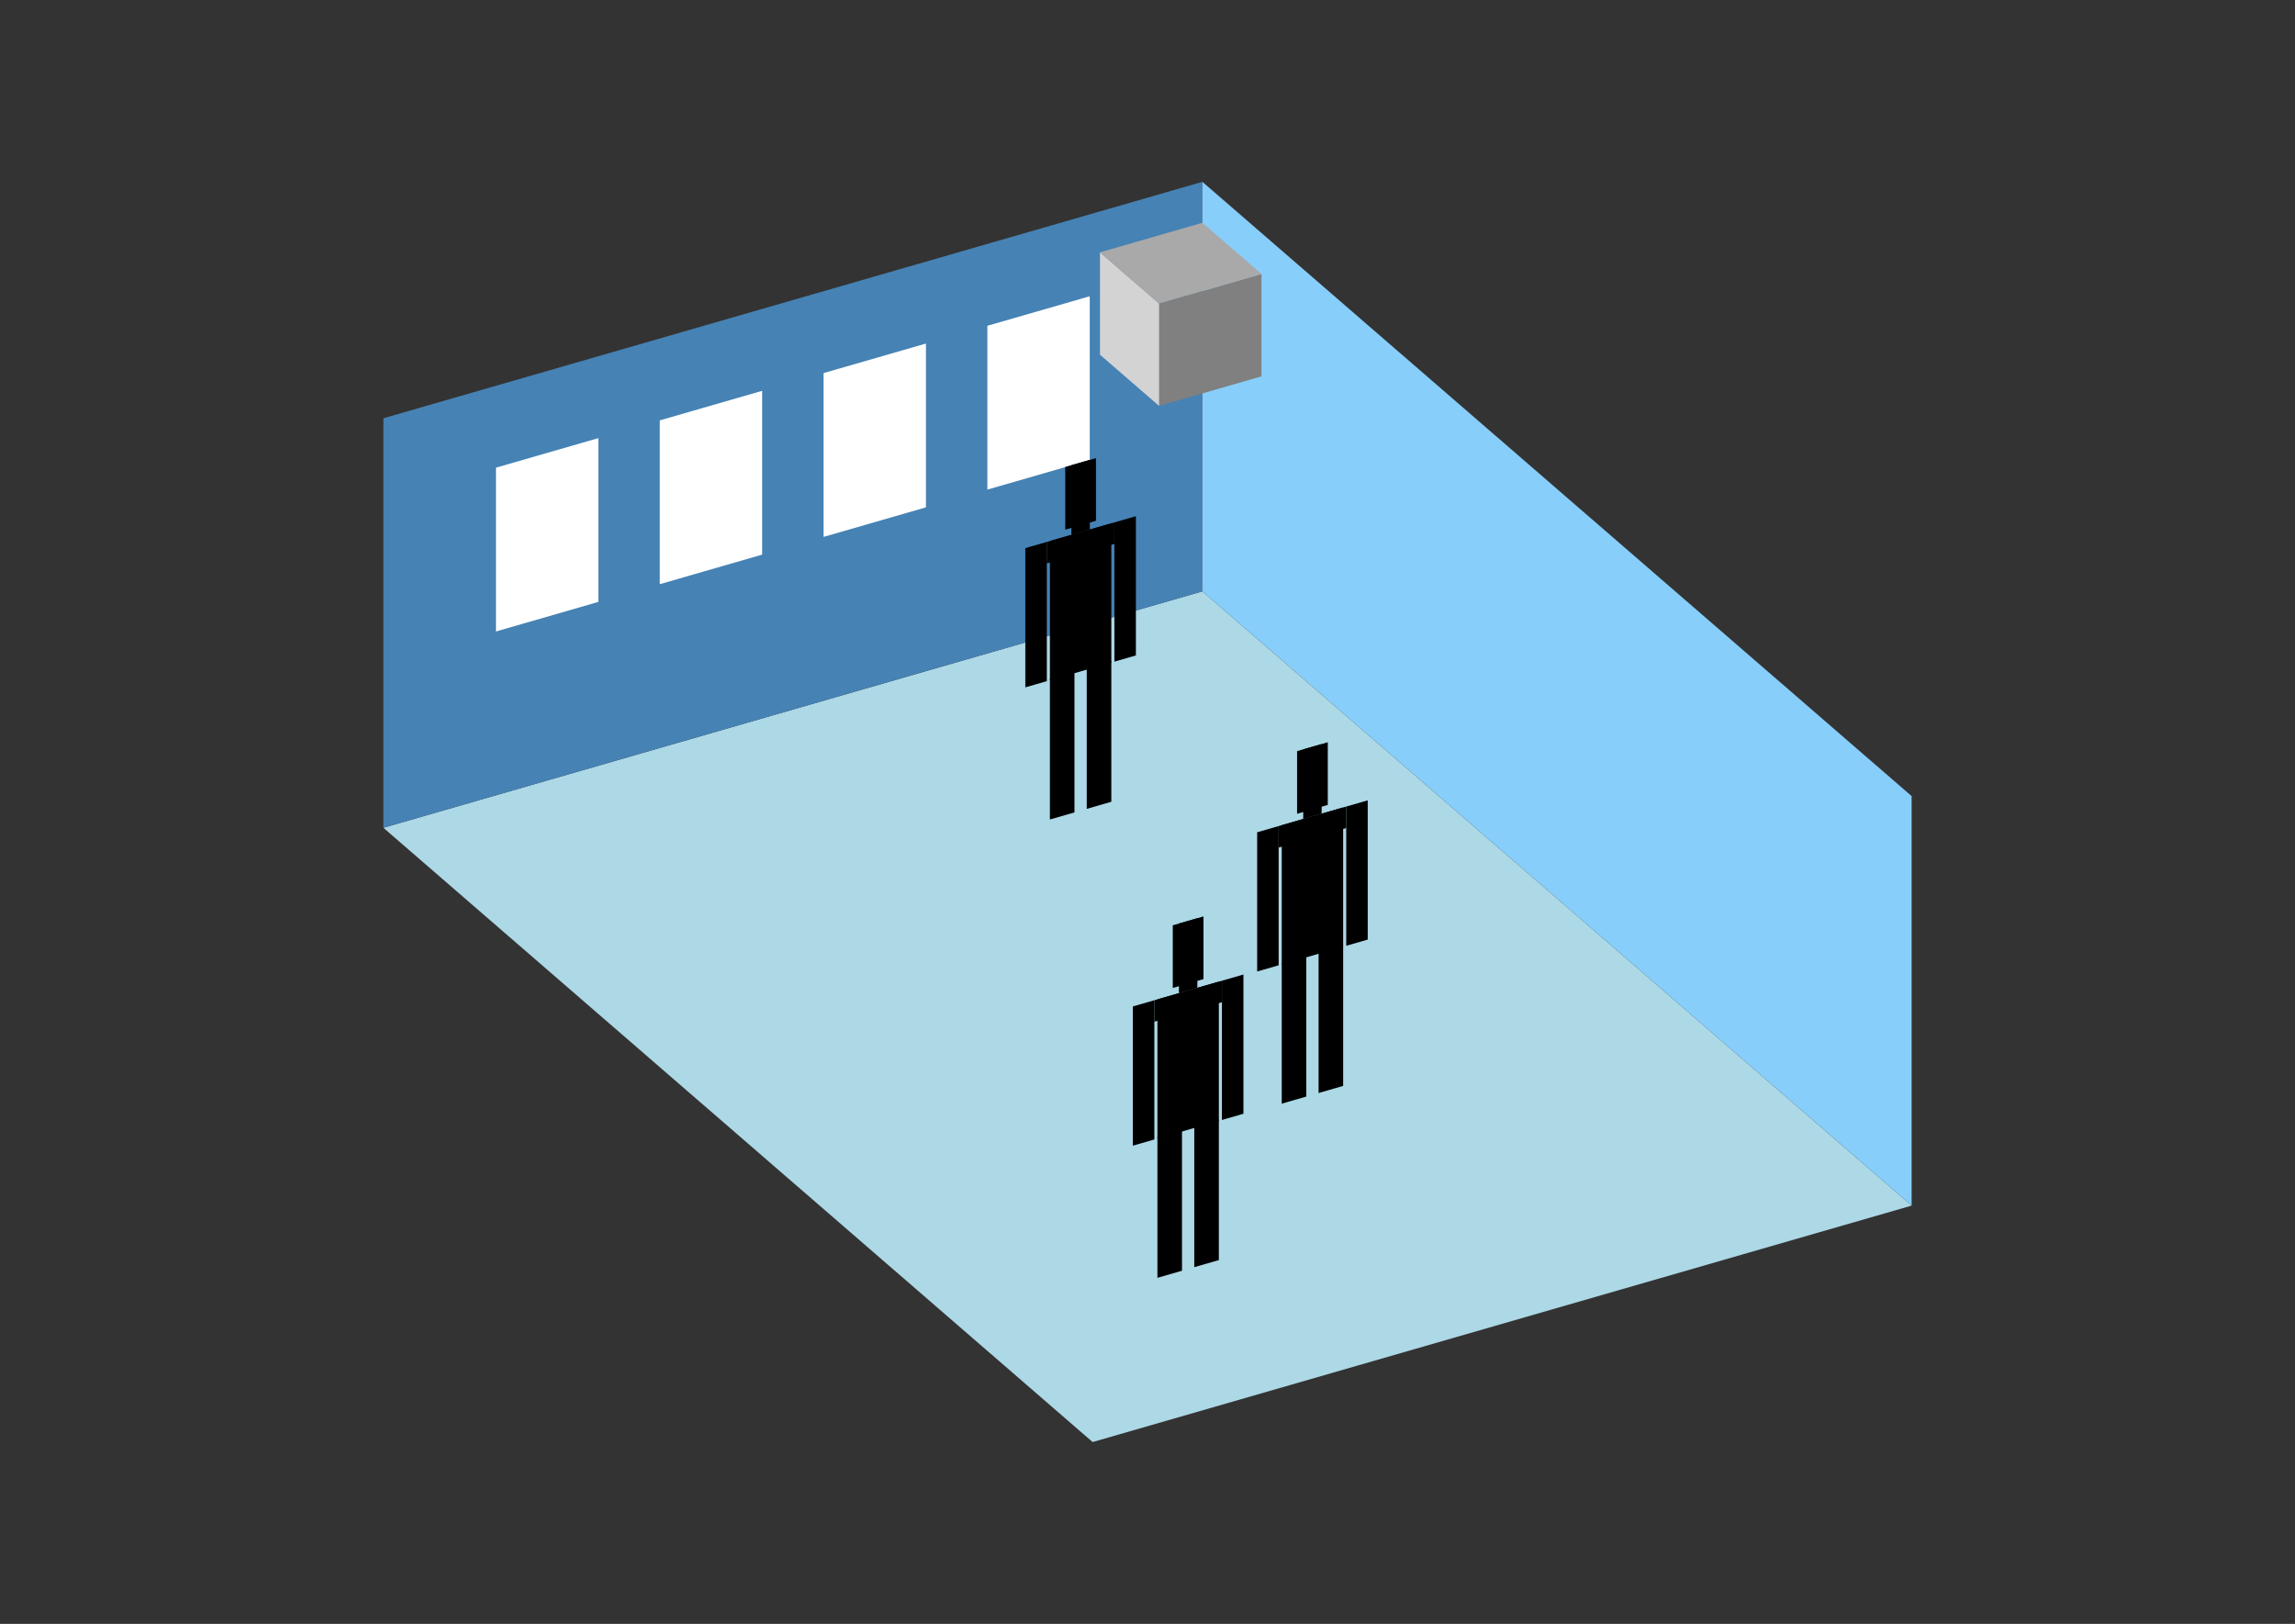 <?xml version="1.0" encoding="UTF-8"?>
<svg
  xmlns="http://www.w3.org/2000/svg"
  width="848"
  height="600"
  style="background-color:white"
>
  <rect width="100%" height="100%" fill="#333333" stroke="none"/>
  <polygon fill="lightblue" points="403.728,532.815 141.654,305.852 444.272,218.494 706.346,445.457" />
  <polygon fill="steelblue" points="141.654,305.852 141.654,154.543 444.272,67.185 444.272,218.494" />
  <polygon fill="lightskyblue" points="706.346,445.457 706.346,294.148 444.272,67.185 444.272,218.494" />
  <polygon fill="white" points="183.264,233.317 183.264,172.793 221.091,161.874 221.091,222.397" />
  <polygon fill="white" points="243.788,215.845 243.788,155.322 281.615,144.402 281.615,204.925" />
  <polygon fill="white" points="304.311,198.373 304.311,137.85 342.138,126.93 342.138,187.454" />
  <polygon fill="white" points="364.835,180.902 364.835,120.378 402.662,109.459 402.662,169.982" />
  <polygon fill="grey" points="428.284,149.977 428.284,112.149 466.111,101.23 466.111,139.057" />
  <polygon fill="lightgrey" points="428.284,149.977 428.284,112.149 406.444,93.236 406.444,131.063" />
  <polygon fill="darkgrey" points="428.284,112.149 406.444,93.236 444.272,82.316 466.111,101.23" />
  <polygon fill="hsl(288.0,50.0%,72.092%)" points="387.937,302.793 387.937,250.834 397.016,248.213 397.016,300.173" />
  <polygon fill="hsl(288.0,50.0%,72.092%)" points="410.634,296.242 410.634,244.282 401.555,246.903 401.555,298.862" />
  <polygon fill="hsl(288.0,50.0%,72.092%)" points="378.859,253.969 378.859,202.524 386.802,200.231 386.802,251.676" />
  <polygon fill="hsl(288.0,50.0%,72.092%)" points="411.768,244.469 411.768,193.024 419.712,190.731 419.712,242.176" />
  <polygon fill="hsl(288.0,50.0%,72.092%)" points="386.802,208.175 386.802,200.231 411.768,193.024 411.768,200.968" />
  <polygon fill="hsl(288.0,50.0%,72.092%)" points="387.937,251.349 387.937,199.904 410.634,193.352 410.634,244.797" />
  <polygon fill="hsl(288.0,50.0%,72.092%)" points="393.611,195.693 393.611,172.543 404.96,169.267 404.96,192.417" />
  <polygon fill="hsl(288.0,50.0%,72.092%)" points="395.881,197.61 395.881,171.888 402.69,169.922 402.69,195.645" />
  <polygon fill="hsl(288.0,50.0%,50.66%)" points="473.597,407.781 473.597,355.822 482.676,353.201 482.676,405.16" />
  <polygon fill="hsl(288.0,50.0%,50.66%)" points="496.294,401.229 496.294,349.27 487.215,351.891 487.215,403.85" />
  <polygon fill="hsl(288.0,50.0%,50.66%)" points="464.519,358.957 464.519,307.512 472.462,305.219 472.462,356.664" />
  <polygon fill="hsl(288.0,50.0%,50.66%)" points="497.428,349.457 497.428,298.012 505.372,295.719 505.372,347.164" />
  <polygon fill="hsl(288.0,50.0%,50.66%)" points="472.462,313.163 472.462,305.219 497.428,298.012 497.428,305.956" />
  <polygon fill="hsl(288.0,50.0%,50.66%)" points="473.597,356.336 473.597,304.891 496.294,298.339 496.294,349.784" />
  <polygon fill="hsl(288.0,50.0%,50.66%)" points="479.271,300.681 479.271,277.531 490.62,274.255 490.62,297.405" />
  <polygon fill="hsl(288.0,50.0%,50.66%)" points="481.541,302.598 481.541,276.876 488.35,274.91 488.35,300.633" />
  <polygon fill="hsl(288.0,50.0%,42.218%)" points="427.668,472.134 427.668,420.174 436.746,417.553 436.746,469.513" />
  <polygon fill="hsl(288.0,50.0%,42.218%)" points="450.364,465.582 450.364,413.622 441.285,416.243 441.285,468.202" />
  <polygon fill="hsl(288.0,50.0%,42.218%)" points="418.589,423.309 418.589,371.864 426.533,369.571 426.533,421.016" />
  <polygon fill="hsl(288.0,50.0%,42.218%)" points="451.499,413.809 451.499,362.364 459.442,360.071 459.442,411.516" />
  <polygon fill="hsl(288.0,50.0%,42.218%)" points="426.533,377.515 426.533,369.571 451.499,362.364 451.499,370.308" />
  <polygon fill="hsl(288.0,50.0%,42.218%)" points="427.668,420.689 427.668,369.244 450.364,362.692 450.364,414.137" />
  <polygon fill="hsl(288.0,50.0%,42.218%)" points="433.342,365.034 433.342,341.883 444.69,338.607 444.69,361.758" />
  <polygon fill="hsl(288.0,50.0%,42.218%)" points="435.611,366.951 435.611,341.228 442.42,339.263 442.42,364.985" />
</svg>
